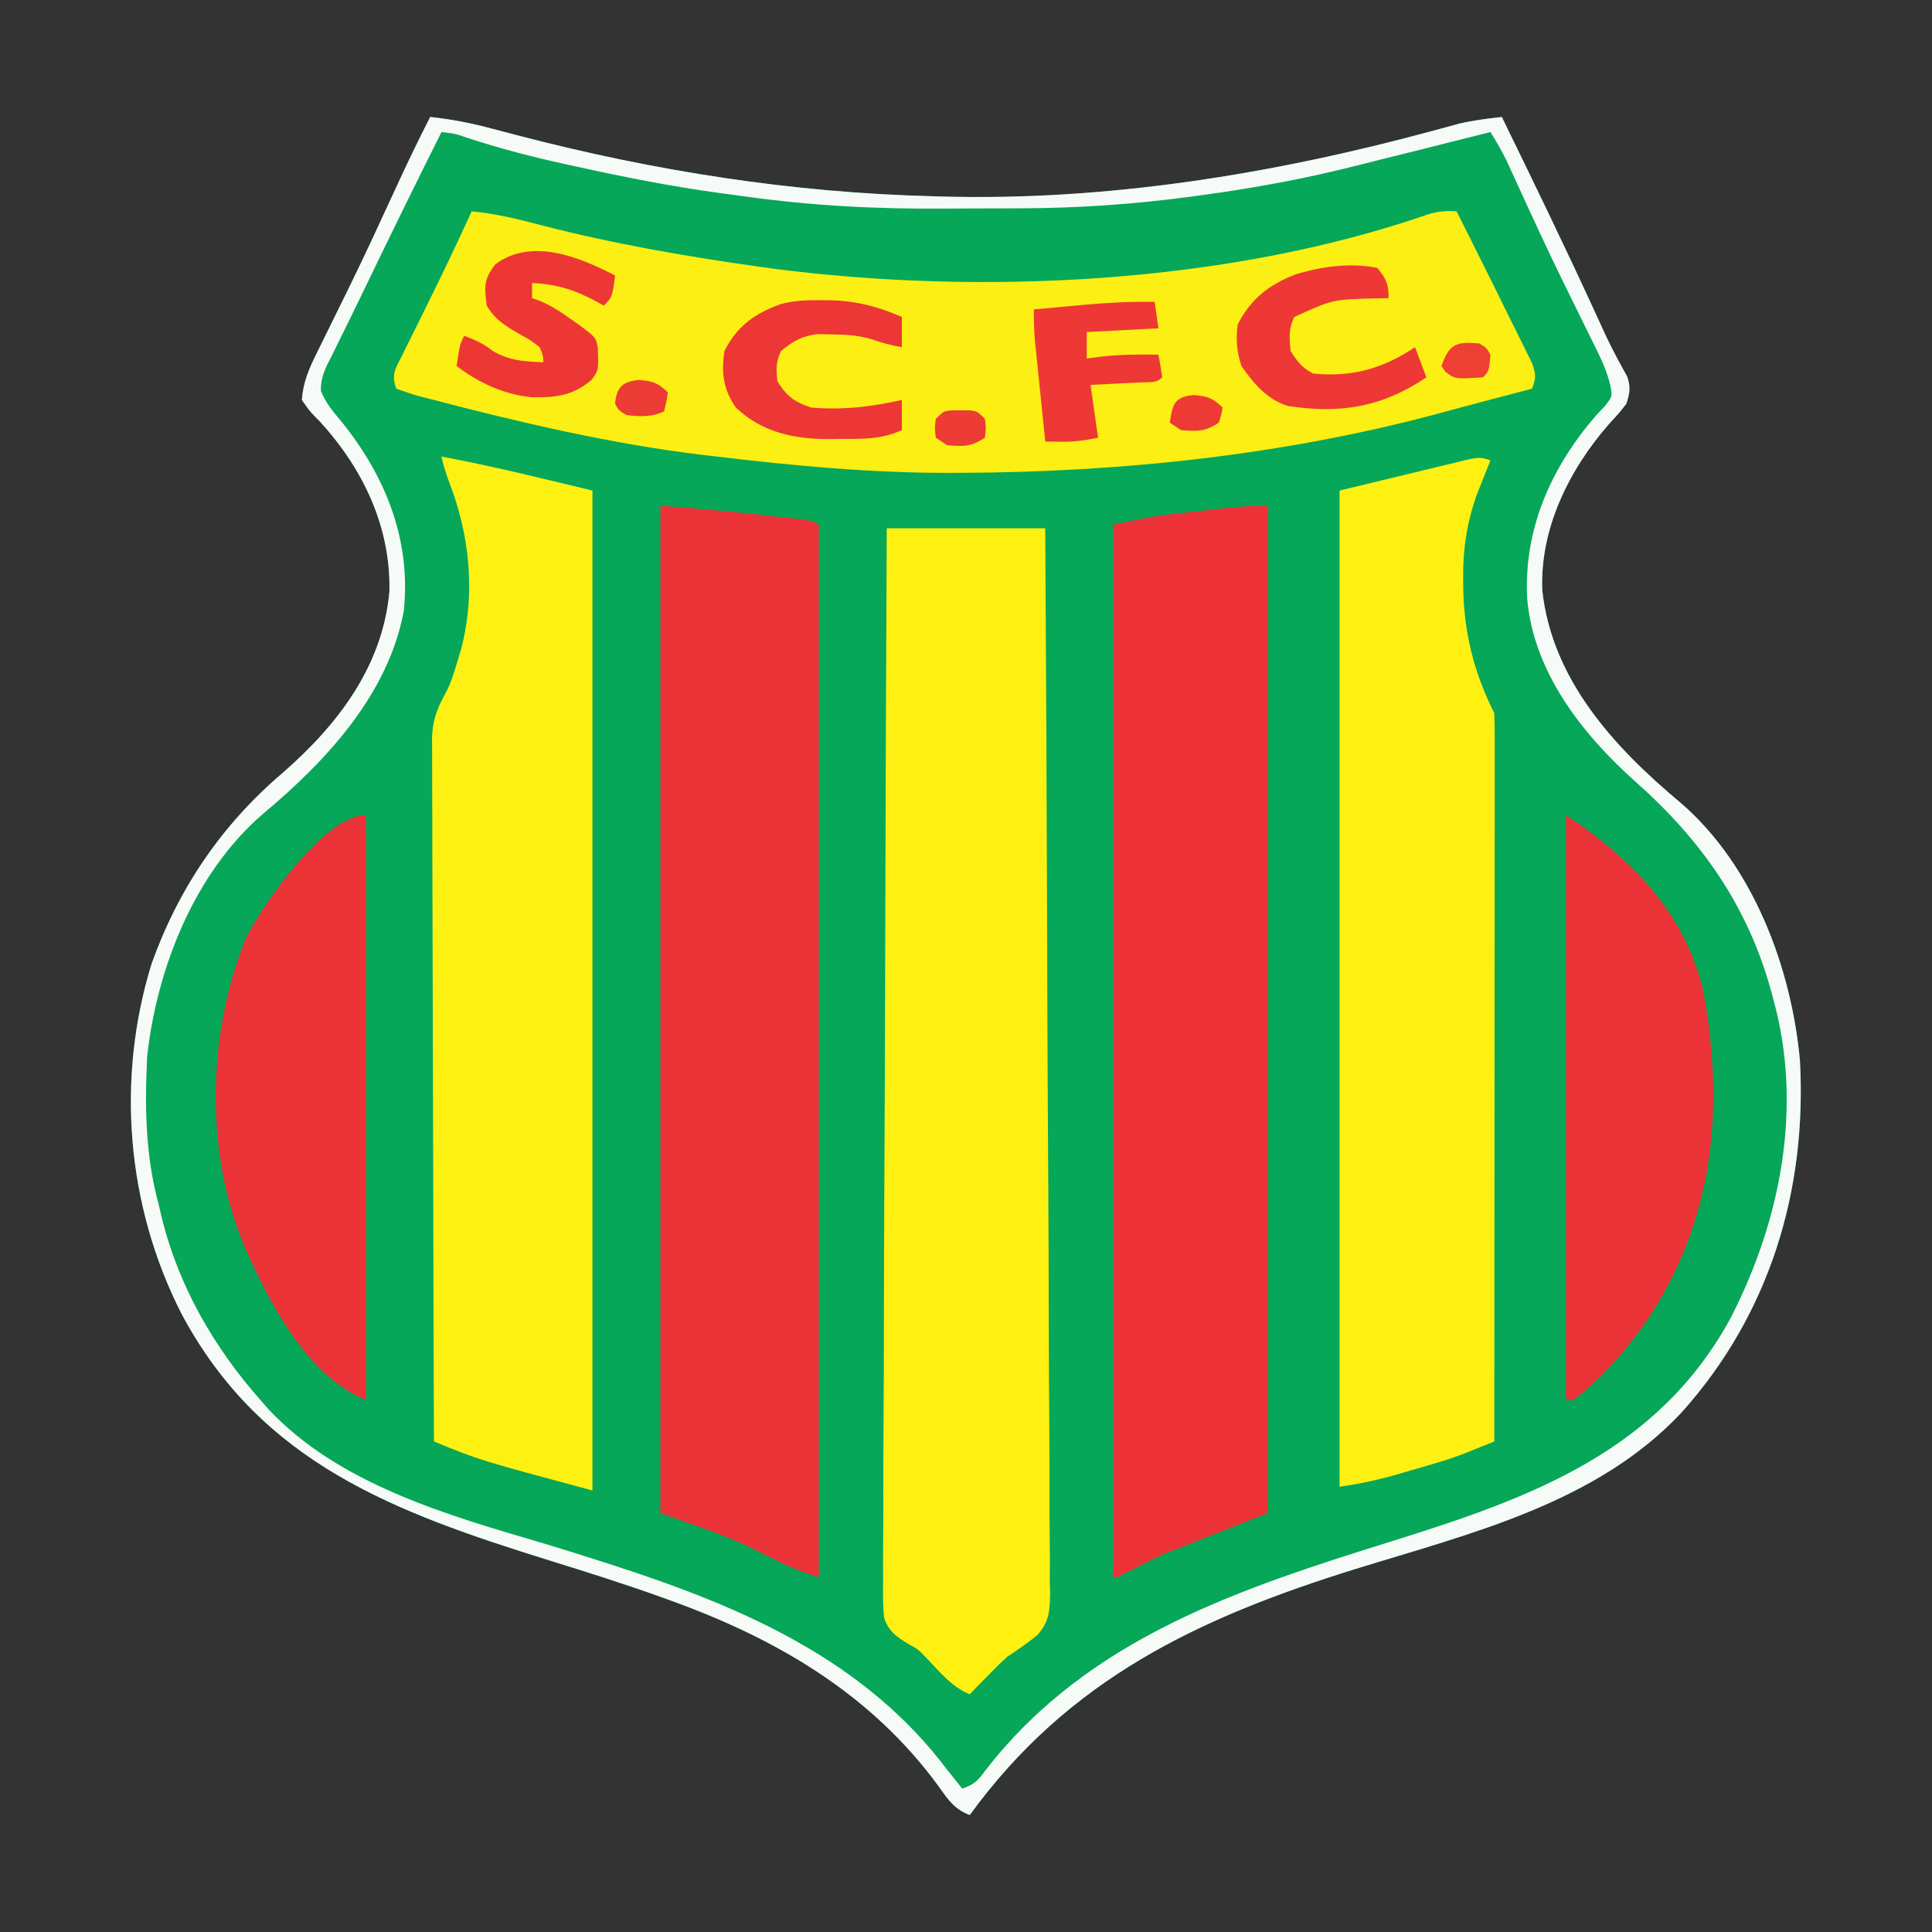 <?xml version="1.0" encoding="UTF-8"?>
<svg version="1.1" xmlns="http://www.w3.org/2000/svg" width="512" height="512">
<rect width="100%" height="100%" fill="#333333" stroke="none"/>
<path d="M0 0 C5.606 0.596 10.863 1.61 16.301 3.074 C17.916 3.497 19.532 3.919 21.147 4.34 C21.989 4.56 22.83 4.78 23.697 5.007 C59.554 14.335 95.905 20.056 133 21 C134.041 21.033 134.041 21.033 135.102 21.066 C179.088 22.338 223.535 15.12 265.851 3.628 C267.671 3.137 267.671 3.137 269.527 2.637 C270.587 2.345 271.646 2.053 272.738 1.753 C276.494 0.886 280.17 0.424 284 0 C292.404 17.208 300.756 34.433 308.749 51.837 C309.238 52.9 309.727 53.963 310.23 55.059 C310.69 56.063 311.149 57.067 311.623 58.101 C313.348 61.732 315.247 65.258 317.208 68.766 C318.211 71.596 317.899 73.163 317 76 C315.031 78.516 315.031 78.516 312.5 81.25 C301.864 93.383 294.06 109.037 294.723 125.488 C297.346 149.244 313.764 167.028 331.375 181.75 C350.551 198.244 360.74 225.403 363 250 C364.895 284.495 354.974 317.207 331.75 343.188 C309.253 367.348 275.781 375.349 245.274 384.776 C203.584 397.729 169.185 413.973 143 450 C138.975 448.475 137.316 446.026 134.875 442.562 C116.997 418.014 92.071 403.409 63.898 393.215 C62.948 392.87 61.998 392.526 61.019 392.171 C51.323 388.695 41.514 385.612 31.678 382.557 C-9.268 369.799 -44.747 356.864 -65.929 317.104 C-80.475 288.529 -83.274 254.932 -73.812 224.375 C-66.693 204.465 -55.284 187.628 -39.125 173.848 C-24.594 161.213 -12.54 145.559 -10.797 125.684 C-10.44 108.599 -17.789 93.259 -29.125 80.812 C-29.623 80.308 -30.12 79.804 -30.633 79.285 C-32.008 77.832 -32.008 77.832 -34 75 C-33.677 70.349 -32.134 66.761 -30.078 62.617 C-29.782 62.013 -29.485 61.409 -29.18 60.787 C-28.542 59.489 -27.9 58.192 -27.256 56.897 C-25.537 53.443 -23.844 49.977 -22.148 46.512 C-21.802 45.805 -21.455 45.098 -21.098 44.37 C-17.033 36.062 -13.163 27.667 -9.302 19.263 C-6.317 12.78 -3.24 6.36 0 0 Z " fill="#06A758" transform="translate(114,31)"/>
<path d="M0 0 C6.362 0.631 12.271 2.036 18.438 3.688 C37.706 8.665 57.423 12.064 77.125 14.812 C78.319 14.98 78.319 14.98 79.538 15.151 C134.823 22.363 200.267 19.266 253.387 0.824 C256.075 -0.024 258.2 -0.165 261 0 C263.22 4.379 265.415 8.77 267.595 13.168 C268.617 15.228 269.643 17.286 270.671 19.343 C272.179 22.364 273.674 25.39 275.161 28.421 C275.762 29.639 276.366 30.855 276.975 32.069 C277.839 33.796 278.688 35.531 279.535 37.266 C280.284 38.778 280.284 38.778 281.047 40.321 C282.05 43.139 282.089 44.267 281 47 C276.558 48.184 272.113 49.357 267.664 50.516 C264.047 51.458 260.439 52.428 256.836 53.422 C215.313 64.624 171.866 69.185 128.938 69.312 C128.073 69.315 127.208 69.318 126.318 69.32 C105.735 69.327 85.421 67.441 65 65 C63.72 64.85 62.44 64.701 61.121 64.547 C36.713 61.601 12.575 55.918 -11.188 49.688 C-12.541 49.343 -12.541 49.343 -13.921 48.991 C-15.978 48.428 -17.996 47.728 -20 47 C-21.357 42.929 -20.166 41.691 -18.281 37.891 C-17.841 36.991 -17.841 36.991 -17.391 36.073 C-16.437 34.128 -15.468 32.189 -14.5 30.25 C-13.848 28.927 -13.198 27.604 -12.548 26.281 C-11.276 23.688 -10 21.098 -8.722 18.508 C-6.636 14.259 -4.61 9.985 -2.625 5.688 C-2.102 4.557 -1.578 3.426 -1.039 2.262 C-0.696 1.515 -0.353 0.769 0 0 Z " fill="#FBEF13" transform="translate(125,56)"/>
<path d="M0 0 C13.86 0 27.72 0 42 0 C42.226 36.935 42.405 73.871 42.511 110.807 C42.523 115.167 42.536 119.528 42.549 123.889 C42.552 124.757 42.555 125.626 42.557 126.52 C42.601 140.576 42.68 154.632 42.772 168.688 C42.865 183.112 42.921 197.535 42.941 211.959 C42.955 220.859 42.998 229.758 43.079 238.657 C43.132 244.761 43.148 250.864 43.135 256.967 C43.129 260.489 43.138 264.009 43.192 267.53 C43.25 271.351 43.23 275.169 43.203 278.99 C43.232 280.099 43.261 281.208 43.291 282.351 C43.2 287.041 43.036 289.861 39.805 293.413 C37.282 295.437 34.698 297.221 32 299 C30.014 300.75 28.223 302.599 26.375 304.5 C25.537 305.356 24.699 306.212 23.836 307.094 C23.23 307.723 22.624 308.352 22 309 C17.243 307.036 14.314 303.369 10.828 299.703 C8.285 297.063 8.285 297.063 6.008 295.837 C2.694 293.855 0.401 292.34 -0.736 288.541 C-1.011 285.413 -1.028 282.371 -0.962 279.231 C-0.969 278.038 -0.976 276.844 -0.983 275.615 C-0.994 272.309 -0.969 269.007 -0.929 265.702 C-0.894 262.135 -0.906 258.569 -0.912 255.002 C-0.916 248.826 -0.891 242.65 -0.846 236.474 C-0.781 227.544 -0.76 218.614 -0.75 209.684 C-0.732 195.195 -0.679 180.707 -0.604 166.219 C-0.53 152.146 -0.473 138.072 -0.439 123.999 C-0.437 123.131 -0.435 122.264 -0.433 121.37 C-0.423 117.017 -0.413 112.664 -0.403 108.312 C-0.32 72.207 -0.177 36.104 0 0 Z " fill="#FEF112" transform="translate(235,140)"/>
<path d="M0 0 C9.102 0.7 18.124 1.491 27.188 2.5 C28.4 2.63 29.612 2.76 30.861 2.895 C32.014 3.022 33.167 3.15 34.355 3.281 C35.393 3.395 36.431 3.509 37.501 3.627 C40 4 40 4 42 5 C42 97.07 42 189.14 42 284 C38.301 282.767 35.243 281.742 31.855 280.047 C31.094 279.674 30.333 279.302 29.549 278.918 C28.015 278.159 26.484 277.397 24.955 276.629 C16.758 272.636 8.813 270.11 0 267 C0 178.89 0 90.78 0 0 Z " fill="#EB3237" transform="translate(175,134)"/>
<path d="M0 0 C0 88.11 0 176.22 0 267 C-13.86 272.445 -13.86 272.445 -28 278 C-31.96 279.98 -35.92 281.96 -40 284 C-40.33 284 -40.66 284 -41 284 C-41 191.93 -41 99.86 -41 5 C-29.737 2.747 -29.737 2.747 -24.512 2.148 C-23.393 2.02 -22.275 1.891 -21.123 1.758 C-19.989 1.631 -18.856 1.505 -17.688 1.375 C-15.958 1.174 -15.958 1.174 -14.193 0.969 C-9.404 0.425 -4.83 0 0 0 Z " fill="#EC3237" transform="translate(336,134)"/>
<path d="M0 0 C13.474 2.498 26.646 5.795 40 9 C40 96.45 40 183.9 40 274 C9.821 265.875 9.821 265.875 -2 261 C-2.093 236.105 -2.164 211.209 -2.207 186.313 C-2.228 174.754 -2.256 163.194 -2.302 151.635 C-2.342 141.559 -2.367 131.483 -2.376 121.407 C-2.382 116.072 -2.394 110.738 -2.423 105.403 C-2.45 100.38 -2.458 95.357 -2.452 90.334 C-2.454 88.493 -2.461 86.651 -2.477 84.81 C-2.497 82.29 -2.492 79.771 -2.481 77.251 C-2.493 76.527 -2.504 75.804 -2.516 75.058 C-2.461 70.274 -1.318 66.964 1.022 62.793 C2.487 60.108 3.316 57.298 4.188 54.375 C4.511 53.31 4.835 52.245 5.168 51.148 C9.129 36.16 7.48 20.702 1.902 6.41 C1.106 4.282 0.498 2.214 0 0 Z " fill="#FDF112" transform="translate(117,121)"/>
<path d="M0 0 C-0.338 0.834 -0.675 1.668 -1.023 2.527 C-1.692 4.215 -1.692 4.215 -2.375 5.938 C-2.816 7.04 -3.257 8.142 -3.711 9.277 C-6.275 16.682 -7.344 23.55 -7.25 31.375 C-7.243 32.208 -7.235 33.041 -7.227 33.899 C-7.02 45.796 -4.354 56.293 1 67 C1.096 69.532 1.13 72.036 1.12 74.568 C1.121 75.357 1.122 76.147 1.123 76.961 C1.124 79.622 1.119 82.283 1.114 84.944 C1.113 86.846 1.113 88.747 1.114 90.649 C1.114 95.824 1.108 101 1.101 106.175 C1.095 111.579 1.095 116.983 1.093 122.387 C1.09 132.626 1.082 142.864 1.072 153.103 C1.061 164.757 1.055 176.411 1.05 188.065 C1.04 212.043 1.022 236.022 1 260 C-0.599 260.645 -2.199 261.289 -3.798 261.932 C-4.689 262.291 -5.58 262.65 -6.497 263.019 C-9.292 264.114 -12.1 265.044 -14.98 265.887 C-15.999 266.185 -17.018 266.484 -18.068 266.791 C-19.098 267.087 -20.127 267.383 -21.188 267.688 C-22.749 268.149 -22.749 268.149 -24.342 268.619 C-29.649 270.159 -34.469 271.21 -40 272 C-40 184.88 -40 97.76 -40 8 C-30.43 5.69 -20.86 3.38 -11 1 C-3 -1 -3 -1 0 0 Z " fill="#FEF112" transform="translate(395,122)"/>
<path d="M0 0 C5.606 0.596 10.863 1.61 16.301 3.074 C17.916 3.497 19.532 3.919 21.147 4.34 C21.989 4.56 22.83 4.78 23.697 5.007 C59.554 14.335 95.905 20.056 133 21 C134.041 21.033 134.041 21.033 135.102 21.066 C179.088 22.338 223.535 15.12 265.851 3.628 C267.671 3.137 267.671 3.137 269.527 2.637 C270.587 2.345 271.646 2.053 272.738 1.753 C276.494 0.886 280.17 0.424 284 0 C292.404 17.208 300.756 34.433 308.749 51.837 C309.238 52.9 309.727 53.963 310.23 55.059 C310.69 56.063 311.149 57.067 311.623 58.101 C313.348 61.732 315.247 65.258 317.208 68.766 C318.211 71.596 317.899 73.163 317 76 C315.031 78.516 315.031 78.516 312.5 81.25 C301.864 93.383 294.06 109.037 294.723 125.488 C297.346 149.244 313.764 167.028 331.375 181.75 C350.551 198.244 360.74 225.403 363 250 C364.895 284.495 354.974 317.207 331.75 343.188 C309.253 367.348 275.781 375.349 245.274 384.776 C203.584 397.729 169.185 413.973 143 450 C138.975 448.475 137.316 446.026 134.875 442.562 C116.997 418.014 92.071 403.409 63.898 393.215 C62.948 392.87 61.998 392.526 61.019 392.171 C51.323 388.695 41.514 385.612 31.678 382.557 C-9.268 369.799 -44.747 356.864 -65.929 317.104 C-80.475 288.529 -83.274 254.932 -73.812 224.375 C-66.693 204.465 -55.284 187.628 -39.125 173.848 C-24.594 161.213 -12.54 145.559 -10.797 125.684 C-10.44 108.599 -17.789 93.259 -29.125 80.812 C-29.623 80.308 -30.12 79.804 -30.633 79.285 C-32.008 77.832 -32.008 77.832 -34 75 C-33.677 70.349 -32.134 66.761 -30.078 62.617 C-29.782 62.013 -29.485 61.409 -29.18 60.787 C-28.542 59.489 -27.9 58.192 -27.256 56.897 C-25.537 53.443 -23.844 49.977 -22.148 46.512 C-21.802 45.805 -21.455 45.098 -21.098 44.37 C-17.033 36.062 -13.163 27.667 -9.302 19.263 C-6.317 12.78 -3.24 6.36 0 0 Z M3 4 C-4.205 18.335 -11.23 32.752 -18.195 47.205 C-20.056 51.061 -21.939 54.905 -23.848 58.738 C-24.586 60.242 -25.324 61.746 -26.062 63.25 C-26.391 63.891 -26.719 64.532 -27.057 65.193 C-28.296 67.748 -29.004 69.702 -28.969 72.559 C-27.662 75.852 -25.717 78.102 -23.438 80.812 C-11.752 95.325 -5.007 112.208 -7 131 C-11.209 153.173 -27.524 170.642 -44.312 184.688 C-62.458 200.289 -72.467 225.668 -75 249 C-75.646 262.306 -75.487 275.092 -72 288 C-71.69 289.316 -71.382 290.633 -71.074 291.949 C-66.604 309.951 -57.23 326.171 -45 340 C-44.022 341.127 -44.022 341.127 -43.023 342.277 C-24.381 362.308 4.56 370.523 30 378 C35.354 379.606 40.682 381.28 46 383 C47.048 383.338 48.096 383.675 49.176 384.023 C82.867 394.978 115.144 408.921 137 438 C138.329 439.67 139.661 441.338 141 443 C144.621 441.793 145.347 440.567 147.625 437.562 C174.834 402.861 214.86 389.92 255.547 377.225 C291.98 365.841 325.566 353.536 344.715 318.133 C357.924 292.352 363.797 262.368 356 234 C355.828 233.355 355.657 232.71 355.48 232.046 C349.37 209.43 337.002 191.751 319.539 176.262 C305.377 163.646 292.336 147.121 290.711 127.512 C289.804 109.075 297.088 92.799 309.062 79 C310.225 77.763 310.225 77.763 311.41 76.5 C313.286 74.103 313.286 74.103 312.782 71.243 C311.934 67.724 310.687 64.859 309.078 61.617 C308.633 60.711 308.633 60.711 308.18 59.786 C307.541 58.488 306.9 57.191 306.255 55.895 C304.54 52.448 302.849 48.989 301.156 45.531 C300.81 44.825 300.464 44.12 300.107 43.392 C295.969 34.936 292.041 26.385 288.126 17.824 C287.375 16.19 287.375 16.19 286.609 14.523 C286.176 13.574 285.742 12.624 285.296 11.646 C283.999 8.998 282.554 6.504 281 4 C279.376 4.406 277.752 4.812 276.127 5.218 C274.682 5.58 273.236 5.941 271.791 6.301 C268.288 7.176 264.787 8.054 261.289 8.945 C257.99 9.782 254.687 10.601 251.381 11.41 C249.705 11.825 248.03 12.25 246.357 12.68 C232.264 16.296 218.219 18.881 203.812 20.812 C203.036 20.918 202.26 21.023 201.46 21.131 C186.62 23.117 171.866 24.15 156.887 24.203 C155.593 24.209 154.3 24.215 152.968 24.22 C150.248 24.231 147.528 24.237 144.807 24.24 C142.08 24.245 139.354 24.258 136.627 24.281 C118.53 24.43 100.927 23.53 83 21 C80.826 20.706 78.651 20.413 76.477 20.12 C63.645 18.366 51.016 15.845 38.375 13.062 C37.251 12.818 37.251 12.818 36.105 12.568 C27.257 10.628 18.592 8.394 9.98 5.571 C6.562 4.397 6.562 4.397 3 4 Z " fill="#F6FBF8" transform="translate(114,31)"/>
<path d="M0 0 C0 51.15 0 102.3 0 155 C-15.596 148.761 -25.641 129.173 -32.121 114.543 C-42.742 89.485 -42.063 58.295 -32 33 C-27.912 24.435 -11.086 0 0 0 Z " fill="#EB3237" transform="translate(97,216)"/>
<path d="M0 0 C17.492 11.661 31.617 25.922 36.48 47.07 C42.013 78.266 39.206 107.393 21.329 134.128 C15.833 141.87 9.573 149.237 2 155 C1.34 155 0.68 155 0 155 C0 103.85 0 52.7 0 0 Z " fill="#EB3237" transform="translate(415,216)"/>
<path d="M0 0 C0.778 0.003 1.557 0.006 2.359 0.01 C9.13 0.172 15.038 1.709 21.25 4.438 C21.25 7.077 21.25 9.717 21.25 12.438 C18.552 11.961 16.11 11.385 13.539 10.422 C9.819 9.308 6.63 9.102 2.75 9.062 C1.482 9.034 0.213 9.006 -1.094 8.977 C-5.33 9.511 -7.459 10.771 -10.75 13.438 C-12.177 16.291 -12.06 18.272 -11.75 21.438 C-9.288 25.449 -7.174 27.024 -2.75 28.438 C5.411 29.174 13.289 28.224 21.25 26.438 C21.25 29.078 21.25 31.718 21.25 34.438 C15.776 36.907 10.918 36.769 5 36.75 C4.001 36.766 3.002 36.782 1.973 36.799 C-7.322 36.805 -15.826 35.024 -22.75 28.438 C-26.065 23.732 -26.655 19.036 -25.75 13.438 C-22.401 6.864 -17.835 3.562 -10.979 1.073 C-7.315 0.029 -3.79 -0.049 0 0 Z " fill="#ED3636" transform="translate(217.75,79.562)"/>
<path d="M0 0 C-0.75 5.75 -0.75 5.75 -3 8 C-3.617 7.651 -4.235 7.301 -4.871 6.941 C-10.748 3.784 -15.334 2.323 -22 2 C-22 3.32 -22 4.64 -22 6 C-21.282 6.258 -20.564 6.516 -19.824 6.781 C-16.844 8.067 -14.451 9.616 -11.812 11.5 C-10.953 12.108 -10.093 12.717 -9.207 13.344 C-5.12 16.41 -5.12 16.41 -4.594 18.988 C-4.346 25.12 -4.346 25.12 -6.238 27.668 C-11.24 31.9 -15.67 32.343 -21.949 32.285 C-29.405 31.588 -36.08 28.48 -42 24 C-41.125 18.25 -41.125 18.25 -40 16 C-37.013 17.054 -34.845 18.119 -32.312 20.062 C-27.928 22.627 -24 22.802 -19 23 C-19.095 21.104 -19.095 21.104 -20 19 C-22.427 17.126 -22.427 17.126 -25.375 15.5 C-29.043 13.371 -31.839 11.714 -34 8 C-34.64 2.961 -34.865 1.13 -31.75 -2.938 C-22.17 -10.122 -9.467 -4.888 0 0 Z " fill="#ED3735" transform="translate(163,73)"/>
<path d="M0 0 C2.359 2.864 3 4.281 3 8 C1.866 8.026 0.731 8.052 -0.438 8.078 C-11.816 8.339 -11.816 8.339 -22 13 C-23.55 16.1 -23.29 18.579 -23 22 C-21.204 24.753 -19.947 26.526 -17 28 C-6.689 28.995 1.411 26.726 10 21 C10.99 23.64 11.98 26.28 13 29 C1.287 36.88 -9.647 38.721 -23.629 36.602 C-29.181 34.928 -32.792 30.612 -36 26 C-37.243 22.27 -37.523 18.874 -37 15 C-33.487 8.109 -28.623 4.388 -21.562 1.688 C-14.683 -0.416 -7.109 -1.418 0 0 Z " fill="#ED3835" transform="translate(365,71)"/>
<path d="M0 0 C0.495 3.465 0.495 3.465 1 7 C-5.27 7.33 -11.54 7.66 -18 8 C-18 10.31 -18 12.62 -18 15 C-16.721 14.835 -15.443 14.67 -14.125 14.5 C-9.072 13.93 -4.079 13.905 1 14 C1.381 15.991 1.713 17.993 2 20 C0.486 21.514 -0.925 21.213 -3.035 21.316 C-3.844 21.358 -4.653 21.4 -5.486 21.443 C-6.336 21.483 -7.187 21.522 -8.062 21.562 C-8.917 21.606 -9.771 21.649 -10.65 21.693 C-12.767 21.8 -14.883 21.9 -17 22 C-16.34 26.62 -15.68 31.24 -15 36 C-18.622 36.724 -21.238 37.116 -24.812 37.062 C-25.603 37.053 -26.393 37.044 -27.207 37.035 C-27.799 37.024 -28.39 37.012 -29 37 C-29.43 32.819 -29.858 28.639 -30.282 24.457 C-30.426 23.036 -30.572 21.615 -30.718 20.195 C-30.929 18.147 -31.137 16.099 -31.344 14.051 C-31.469 12.82 -31.595 11.589 -31.725 10.322 C-31.957 7.524 -32.056 4.804 -32 2 C-28.355 1.66 -24.709 1.329 -21.062 1 C-19.53 0.857 -19.53 0.857 -17.967 0.711 C-11.948 0.173 -6.042 -0.101 0 0 Z " fill="#ED3835" transform="translate(306,80)"/>
<path d="M0 0 C3.711 0.32 4.997 0.79 7.625 3.312 C7.25 5.75 7.25 5.75 6.625 8.312 C3.443 9.903 0.089 9.708 -3.375 9.312 C-5.438 8.062 -5.438 8.062 -6.375 6.312 C-5.975 1.916 -4.429 0.41 0 0 Z " fill="#ED3B35" transform="translate(169.375,100.688)"/>
<path d="M0 0 C3.711 0.32 4.997 0.79 7.625 3.312 C7.312 5.188 7.312 5.188 6.625 7.312 C2.938 9.771 0.982 9.624 -3.375 9.312 C-4.365 8.652 -5.355 7.992 -6.375 7.312 C-5.618 2.517 -5.262 0.487 0 0 Z " fill="#ED3A35" transform="translate(316.375,104.688)"/>
<path d="M0 0 C1.191 0.008 1.191 0.008 2.406 0.016 C3.2 0.01 3.994 0.005 4.812 0 C6.906 0.266 6.906 0.266 8.906 2.266 C9.219 4.766 9.219 4.766 8.906 7.266 C5.219 9.724 3.263 9.577 -1.094 9.266 C-2.084 8.606 -3.074 7.946 -4.094 7.266 C-4.406 4.766 -4.406 4.766 -4.094 2.266 C-2.094 0.266 -2.094 0.266 0 0 Z " fill="#ED3B35" transform="translate(252.094,108.734)"/>
<path d="M0 0 C1.938 1.188 1.938 1.188 3 3 C2.579 7.421 2.579 7.421 1 9 C-6.366 9.475 -6.366 9.475 -9 7.5 C-9.33 7.005 -9.66 6.51 -10 6 C-7.904 0.161 -6.235 -0.509 0 0 Z " fill="#EE3F34" transform="translate(392,91)"/>
</svg>

